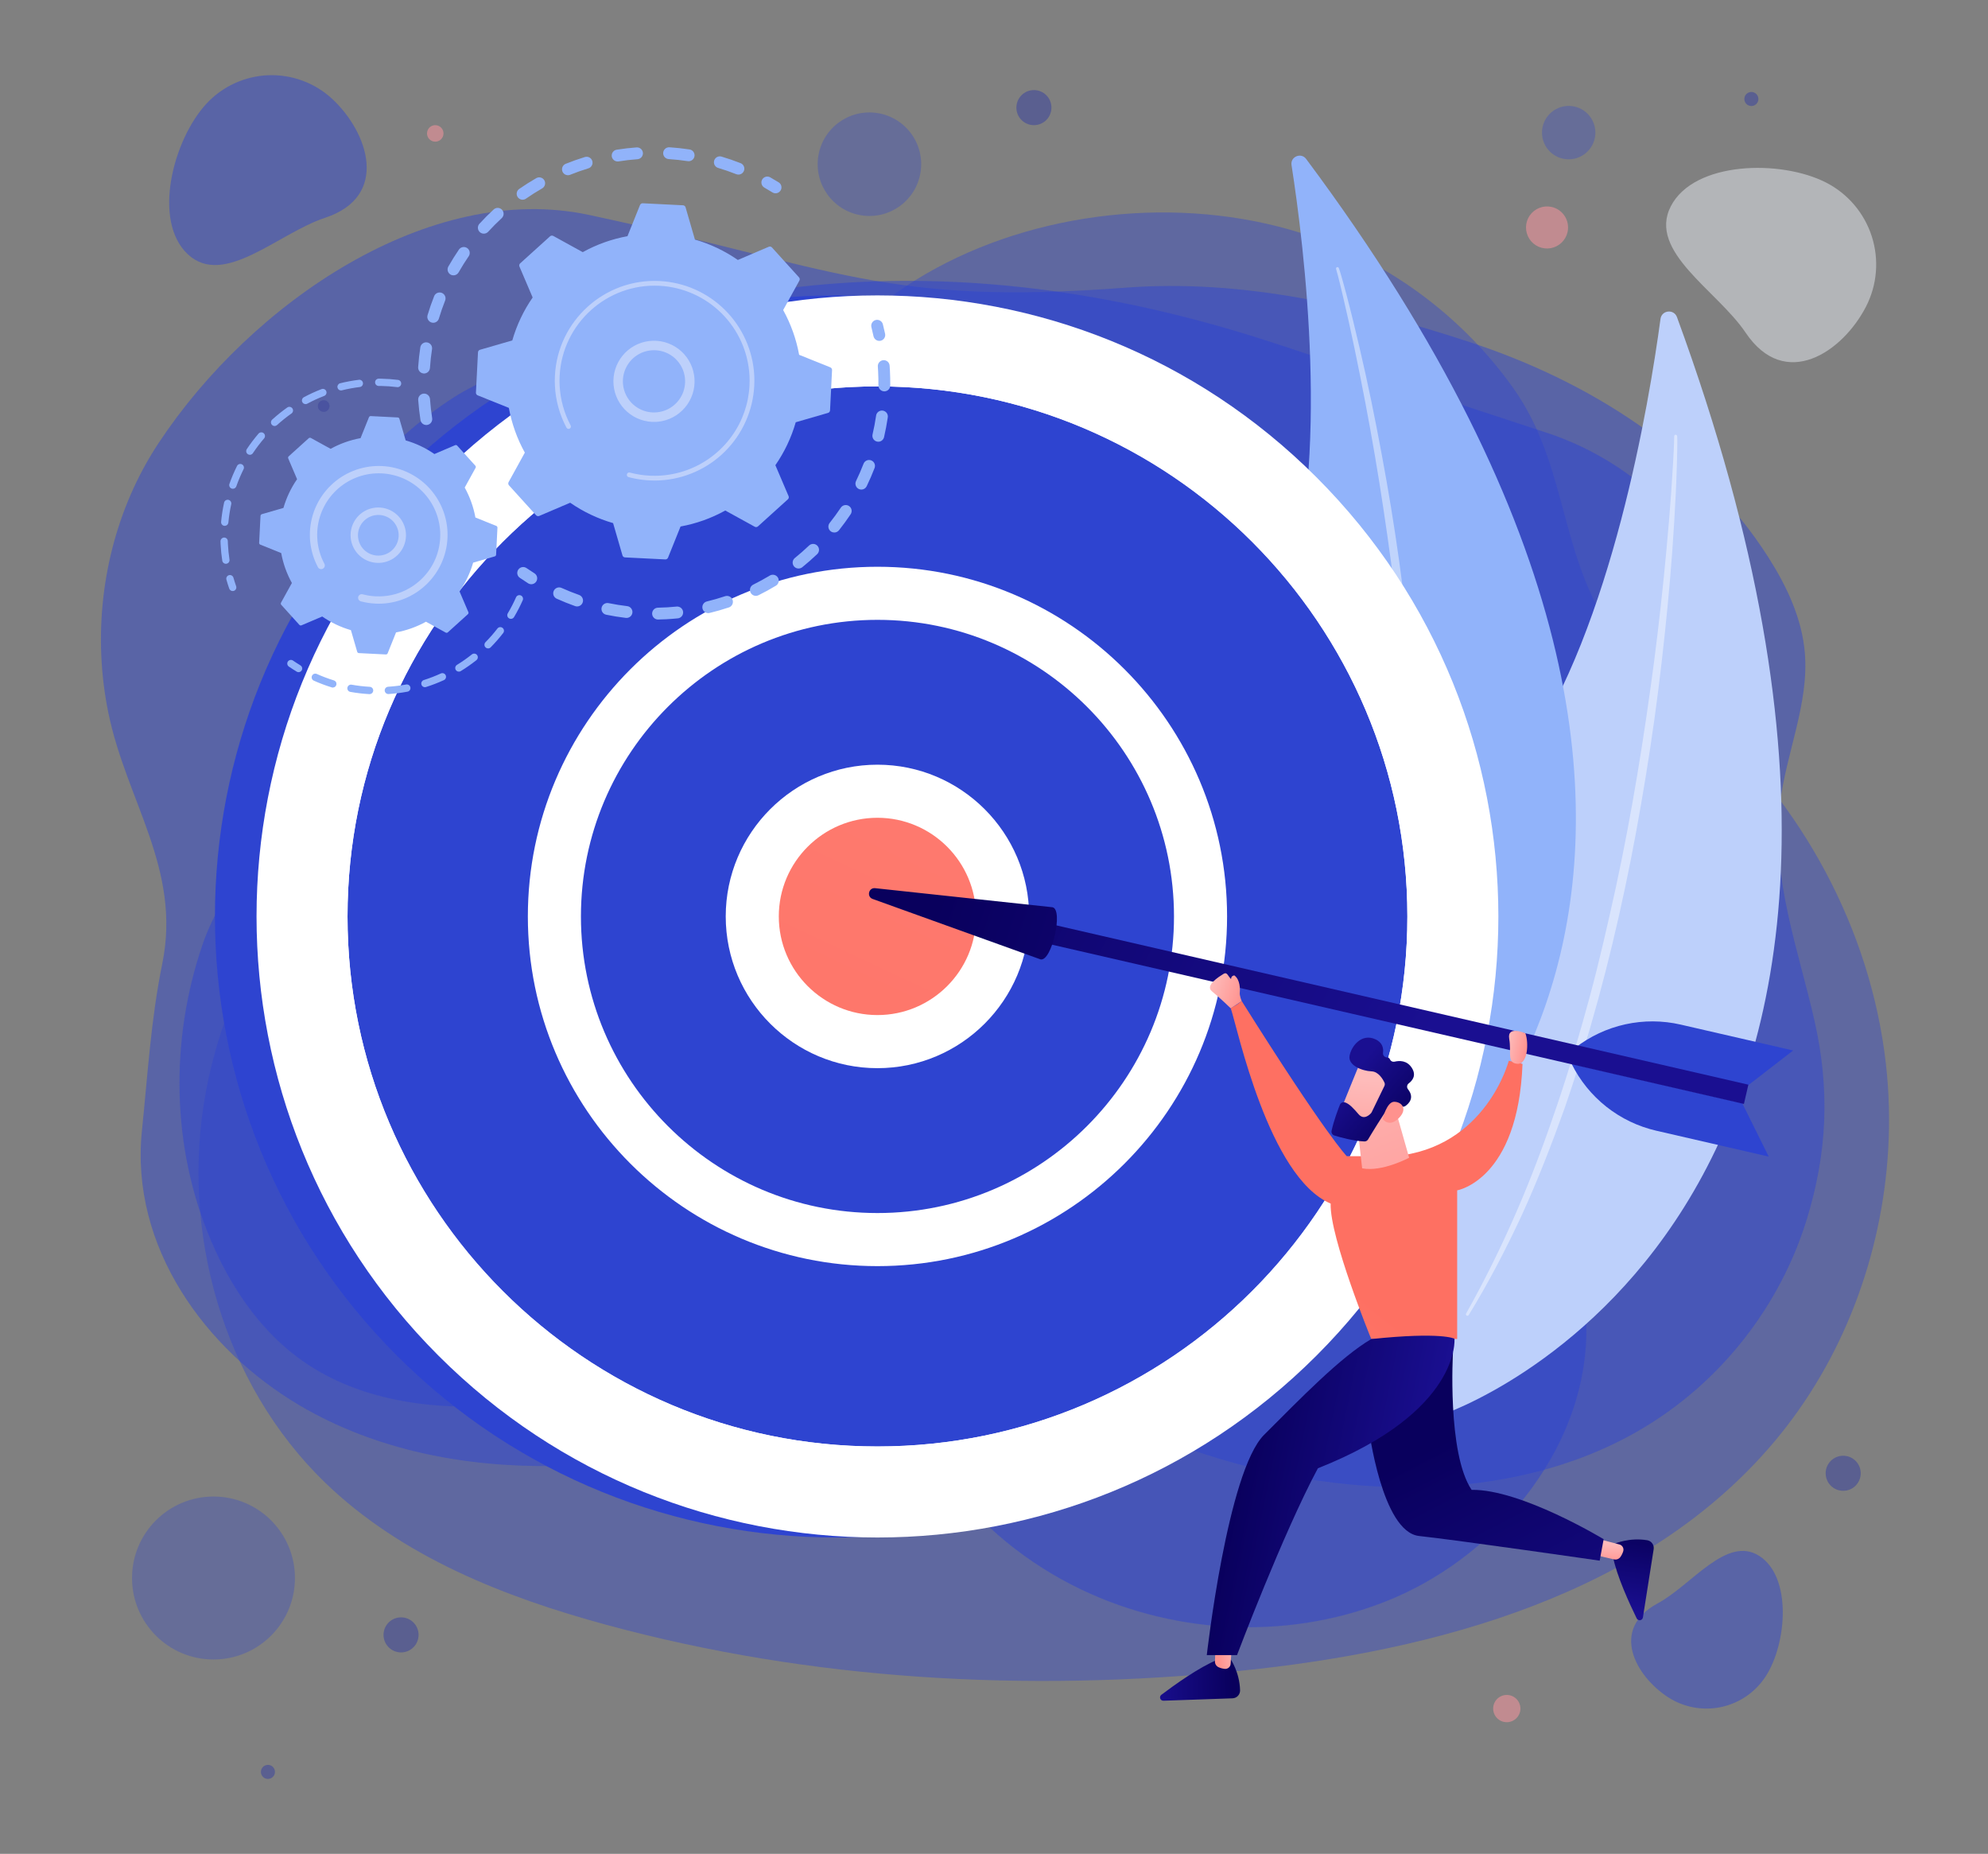<svg width="133" height="124" viewBox="0 0 133 124" fill="none" xmlns="http://www.w3.org/2000/svg">
<rect x="0" y="0" width="133" height="124" fill="#808080" stroke="none"/>
<mask id="mask0_243_3159" style="mask-type:luminance" maskUnits="userSpaceOnUse" x="0" y="0" width="133" height="124">
<path d="M133 0.7H0.131V123.317H133V0.7Z" fill="white"/>
</mask>
<g mask="url(#mask0_243_3159)">
<path opacity="0.4" d="M126.322 76.9C126.434 74.98 126.383 73.054 126.167 71.143C125.151 62.17 120.547 53.709 113.773 47.74C111.355 45.61 108.605 43.702 107.032 40.891C104.383 36.156 104.584 30.715 101.294 26.04C98.004 21.366 93.207 17.711 87.799 15.836C71.671 10.248 49.089 19.346 51.122 38.78C51.13 38.849 51.138 38.951 51.146 39.078C51.416 43.114 48.249 46.508 44.216 46.604C29.335 46.958 16.528 58.431 13.785 72.962C12.023 82.309 14.909 92.553 21.746 99.165C26.851 104.1 33.697 106.812 40.547 108.675C54.283 112.41 68.737 113.193 82.9 111.765C96.158 110.428 110.142 106.617 118.716 96.417C123.289 90.978 125.909 84 126.322 76.9Z" fill="#2E44D0"/>
<path opacity="0.31" d="M61.584 11.536C61.889 9.648 60.606 7.87 58.718 7.565C56.831 7.26 55.053 8.543 54.748 10.431C54.443 12.318 55.726 14.096 57.614 14.401C59.501 14.706 61.279 13.423 61.584 11.536Z" fill="#2E44D0"/>
<path opacity="0.31" d="M104.947 10.656C105.933 10.656 106.733 9.857 106.733 8.87C106.733 7.884 105.933 7.084 104.947 7.084C103.96 7.084 103.161 7.884 103.161 8.87C103.161 9.857 103.96 10.656 104.947 10.656Z" fill="#2E44D0"/>
<path opacity="0.31" d="M44.207 19.311C44.527 18.028 43.746 16.729 42.464 16.409C41.181 16.089 39.881 16.87 39.562 18.153C39.242 19.436 40.022 20.735 41.305 21.055C42.588 21.375 43.887 20.594 44.207 19.311Z" fill="#2E44D0"/>
<path opacity="0.31" d="M14.283 110.999C17.293 110.999 19.733 108.559 19.733 105.549C19.733 102.539 17.293 100.099 14.283 100.099C11.273 100.099 8.833 102.539 8.833 105.549C8.833 108.559 11.273 110.999 14.283 110.999Z" fill="#2E44D0"/>
<path opacity="0.47" d="M124.84 20.507C125.209 19.787 125.434 19.002 125.499 18.196C125.565 17.39 125.472 16.578 125.224 15.808C124.977 15.038 124.58 14.324 124.056 13.707C123.533 13.091 122.893 12.583 122.173 12.214C119.147 10.66 113.331 10.774 111.778 13.801C110.225 16.828 114.882 19.425 116.782 22.247C119.429 26.183 123.285 23.534 124.84 20.507Z" fill="#ECF1F7"/>
<path opacity="0.47" d="M111.605 113.527C112.126 113.864 112.708 114.094 113.317 114.205C113.927 114.317 114.553 114.307 115.158 114.177C115.764 114.046 116.339 113.798 116.848 113.446C117.358 113.093 117.794 112.644 118.13 112.123C119.544 109.934 119.897 105.491 117.707 104.078C115.517 102.664 113.185 106.019 110.889 107.253C107.687 108.973 109.415 112.114 111.605 113.527Z" fill="#2E44D0"/>
<path opacity="0.47" d="M22.228 6.619C21.655 6.087 20.983 5.673 20.25 5.401C19.518 5.129 18.739 5.003 17.958 5.032C17.177 5.061 16.409 5.244 15.698 5.569C14.988 5.895 14.349 6.357 13.817 6.93C11.581 9.338 10.165 14.778 12.574 17.015C14.982 19.251 18.616 15.599 21.74 14.57C26.092 13.135 24.636 8.855 22.228 6.619Z" fill="#2E44D0"/>
<path opacity="0.47" d="M8.951 32.618C6.803 37.28 6.218 42.654 7.25 47.678C8.461 53.585 12.139 58.122 10.863 64.424C10.085 68.261 9.891 71.817 9.497 75.614C8.686 83.412 13.749 90.283 20.03 93.994C25.132 97.007 31.112 98.138 36.977 98.057C42.256 97.985 47.526 97.01 52.641 95.699C57.57 94.436 62.39 92.772 67.557 93.297C71.854 93.734 75.724 95.591 79.727 96.977C89.281 100.284 100.855 100.751 109.592 95.716C115.199 92.484 119.124 87.237 120.865 81.594C122.256 77.086 122.433 72.869 121.39 68.266C120.319 63.54 118.512 58.775 119.073 53.851C119.464 50.419 121.034 47.107 120.746 43.665C120.555 41.378 119.548 39.231 118.317 37.296C113.821 30.224 106.292 25.493 98.33 22.884C90.836 20.429 83.107 18.652 75.305 19.242C59.172 20.464 55.885 17.901 39.4 14.375C28.757 12.099 16.852 20.213 10.624 29.614C9.991 30.571 9.431 31.576 8.951 32.618Z" fill="#2E44D0"/>
<path opacity="0.5" d="M20.049 39.887C19.718 43.61 20.974 47.446 19.924 51.132C18.668 55.545 15.031 58.851 13.549 63.184C11.358 69.587 11.462 76.762 14.124 83.001C15.406 86.008 17.279 88.803 19.837 90.735C23.779 93.716 28.946 94.368 33.804 93.99C41.036 93.427 48.666 90.297 55.936 91.151C59.948 91.622 61.173 95.964 63.245 98.828C65.589 102.068 68.781 104.613 72.309 106.307C78.808 109.426 86.607 109.721 93.249 106.893C100.34 103.873 106.52 96.497 106.114 88.157C105.928 84.298 104.382 80.466 105.097 76.674C105.994 71.916 109.579 67.58 112.176 63.703C115.045 59.422 116.782 54.314 117.122 49.107L117.133 48.929C117.666 39.943 111.998 31.748 103.447 28.935L85.251 22.951C66.79 16.879 48.344 17.08 31.369 25.991C27.696 27.919 21.715 33.666 20.483 37.626C20.258 38.362 20.113 39.12 20.049 39.887Z" fill="#2E44D0"/>
<path opacity="0.58" d="M123.312 99.716C123.96 99.716 124.484 99.191 124.484 98.543C124.484 97.896 123.96 97.371 123.312 97.371C122.665 97.371 122.14 97.896 122.14 98.543C122.14 99.191 122.665 99.716 123.312 99.716Z" fill="#3E479B"/>
<path opacity="0.58" d="M69.17 8.371C69.818 8.371 70.342 7.846 70.342 7.199C70.342 6.551 69.818 6.026 69.17 6.026C68.523 6.026 67.998 6.551 67.998 7.199C67.998 7.846 68.523 8.371 69.17 8.371Z" fill="#3E479B"/>
<path opacity="0.58" d="M26.831 110.525C27.479 110.525 28.003 110 28.003 109.353C28.003 108.705 27.479 108.181 26.831 108.181C26.184 108.181 25.659 108.705 25.659 109.353C25.659 110 26.184 110.525 26.831 110.525Z" fill="#3E479B"/>
<path opacity="0.58" d="M100.806 115.194C101.309 115.194 101.718 114.785 101.718 114.282C101.718 113.778 101.309 113.37 100.806 113.37C100.302 113.37 99.894 113.778 99.894 114.282C99.894 114.785 100.302 115.194 100.806 115.194Z" fill="#EF929C"/>
<path opacity="0.58" d="M21.656 27.55C21.872 27.55 22.047 27.375 22.047 27.159C22.047 26.944 21.872 26.769 21.656 26.769C21.44 26.769 21.265 26.944 21.265 27.159C21.265 27.375 21.44 27.55 21.656 27.55Z" fill="#3E479B"/>
<path opacity="0.58" d="M104.875 15.509C104.816 15.782 104.679 16.03 104.479 16.224C104.279 16.418 104.027 16.549 103.753 16.599C103.479 16.649 103.197 16.617 102.941 16.507C102.685 16.397 102.468 16.213 102.317 15.979C102.166 15.745 102.087 15.472 102.091 15.194C102.096 14.915 102.182 14.645 102.34 14.415C102.499 14.186 102.721 14.009 102.98 13.907C103.239 13.804 103.522 13.78 103.794 13.839C104.159 13.917 104.478 14.137 104.68 14.45C104.883 14.764 104.953 15.145 104.875 15.509Z" fill="#EF929C"/>
<path opacity="0.58" d="M29.659 9.039C29.637 9.146 29.582 9.244 29.504 9.32C29.426 9.396 29.327 9.447 29.22 9.467C29.112 9.486 29.002 9.474 28.901 9.431C28.801 9.387 28.716 9.316 28.657 9.224C28.597 9.132 28.566 9.025 28.568 8.916C28.57 8.807 28.603 8.701 28.665 8.611C28.727 8.521 28.814 8.451 28.916 8.411C29.017 8.371 29.128 8.361 29.235 8.384C29.306 8.399 29.373 8.428 29.433 8.469C29.492 8.511 29.543 8.563 29.583 8.624C29.622 8.685 29.649 8.753 29.662 8.824C29.675 8.895 29.674 8.968 29.659 9.039Z" fill="#EF929C"/>
<path opacity="0.58" d="M117.629 6.719C117.609 6.81 117.563 6.893 117.497 6.958C117.43 7.022 117.346 7.066 117.255 7.083C117.164 7.1 117.069 7.089 116.984 7.052C116.899 7.016 116.827 6.954 116.776 6.877C116.726 6.799 116.699 6.708 116.701 6.615C116.702 6.522 116.731 6.432 116.783 6.355C116.836 6.279 116.91 6.22 116.996 6.186C117.083 6.151 117.177 6.143 117.268 6.163C117.328 6.176 117.385 6.2 117.436 6.235C117.487 6.27 117.53 6.315 117.564 6.366C117.597 6.418 117.62 6.476 117.631 6.536C117.642 6.597 117.641 6.659 117.629 6.719Z" fill="#3E479B"/>
<path opacity="0.58" d="M18.384 118.616C18.365 118.707 18.319 118.789 18.252 118.854C18.186 118.919 18.102 118.962 18.01 118.979C17.919 118.996 17.825 118.985 17.74 118.949C17.654 118.912 17.582 118.851 17.532 118.773C17.481 118.695 17.455 118.604 17.456 118.512C17.457 118.419 17.486 118.328 17.539 118.252C17.591 118.176 17.665 118.116 17.752 118.082C17.838 118.048 17.932 118.04 18.023 118.059C18.145 118.085 18.251 118.158 18.319 118.263C18.386 118.367 18.41 118.494 18.384 118.616Z" fill="#3E479B"/>
<path d="M112.192 21.212C111.988 20.653 111.169 20.741 111.09 21.33C110.321 27.021 107.838 41.883 102.005 50.402C92.507 64.273 87.84 85.29 96.477 94.626C96.477 94.627 134.481 81.981 112.192 21.212Z" fill="#BDD0FB"/>
<path opacity="0.43" d="M112.206 29.175C112.217 29.356 112.212 29.506 112.213 29.668L112.208 30.145L112.186 31.098C112.167 31.732 112.138 32.367 112.111 33.002C112.049 34.271 111.972 35.538 111.882 36.805C111.698 39.339 111.446 41.867 111.155 44.391C110.865 46.915 110.511 49.433 110.101 51.941C109.691 54.449 109.238 56.951 108.706 59.437C107.655 64.411 106.332 69.333 104.668 74.142C103.811 76.537 102.889 78.911 101.833 81.227C100.76 83.534 99.589 85.796 98.256 87.963C98.242 87.984 98.22 87.999 98.195 88.005C98.17 88.01 98.144 88.007 98.122 87.993C98.1 87.981 98.084 87.96 98.077 87.935C98.07 87.911 98.072 87.885 98.084 87.862C99.322 85.653 100.446 83.383 101.452 81.059C102.465 78.74 103.342 76.365 104.157 73.968C104.971 71.572 105.686 69.143 106.348 66.7C107.009 64.257 107.567 61.785 108.112 59.312C109.181 54.361 109.985 49.354 110.651 44.33C110.978 41.817 111.257 39.298 111.488 36.773C111.606 35.511 111.711 34.248 111.803 32.984L111.924 31.087L111.975 30.138L111.995 29.664C112 29.509 112.007 29.342 112.005 29.205V29.182C112.004 29.156 112.013 29.13 112.031 29.111C112.049 29.092 112.074 29.08 112.1 29.079C112.126 29.078 112.152 29.088 112.171 29.105C112.191 29.123 112.202 29.148 112.203 29.174L112.206 29.175Z" fill="white"/>
<path d="M87.383 10.631C87.043 10.176 86.317 10.479 86.405 11.041C87.252 16.471 89.029 30.777 86.004 40.181C81.079 55.492 82.531 76.039 92.999 82.246C92.999 82.244 124.401 60.279 87.383 10.631Z" fill="#91B3FA"/>
<path opacity="0.43" d="M89.572 17.931C89.632 18.095 89.668 18.233 89.714 18.381L89.839 18.82L90.079 19.7C90.235 20.288 90.382 20.877 90.528 21.467C90.817 22.647 91.094 23.831 91.356 25.017C91.878 27.391 92.338 29.779 92.761 32.171C93.183 34.563 93.546 36.97 93.853 39.382C94.161 41.794 94.431 44.212 94.623 46.637C95.016 51.486 95.144 56.362 94.93 61.225C94.797 63.655 94.6 66.083 94.263 68.495C93.907 70.903 93.45 73.298 92.82 75.649C92.814 75.674 92.798 75.696 92.776 75.709C92.753 75.722 92.727 75.727 92.702 75.72C92.677 75.714 92.655 75.698 92.641 75.676C92.628 75.654 92.624 75.627 92.63 75.602C93.163 73.239 93.574 70.85 93.862 68.445C94.157 66.042 94.314 63.623 94.407 61.205C94.5 58.786 94.493 56.361 94.432 53.941C94.372 51.522 94.209 49.102 94.035 46.686C93.665 41.853 93.036 37.043 92.277 32.254C91.892 29.86 91.461 27.474 90.984 25.096C90.748 23.906 90.5 22.719 90.239 21.535L89.833 19.762L89.621 18.878L89.509 18.437C89.472 18.294 89.431 18.139 89.392 18.015L89.386 17.994C89.382 17.982 89.38 17.969 89.381 17.957C89.382 17.944 89.385 17.931 89.391 17.92C89.396 17.909 89.404 17.899 89.414 17.89C89.423 17.882 89.434 17.875 89.446 17.871C89.458 17.867 89.471 17.866 89.484 17.866C89.496 17.867 89.509 17.87 89.52 17.876C89.531 17.882 89.542 17.89 89.55 17.899C89.558 17.909 89.565 17.92 89.569 17.932L89.572 17.931Z" fill="white"/>
<path d="M85.294 90.672C101.516 74.45 101.516 48.148 85.294 31.925C69.071 15.703 42.769 15.703 26.547 31.925C10.324 48.148 10.324 74.45 26.547 90.672C42.769 106.895 69.071 106.895 85.294 90.672Z" fill="#2E44D0"/>
<path d="M88.076 90.672C104.299 74.45 104.299 48.148 88.076 31.925C71.854 15.703 45.552 15.703 29.329 31.925C13.107 48.148 13.107 74.45 29.329 90.672C45.552 106.895 71.854 106.895 88.076 90.672Z" fill="white"/>
<path d="M58.702 96.751C78.282 96.751 94.155 80.878 94.155 61.298C94.155 41.718 78.282 25.845 58.702 25.845C39.122 25.845 23.25 41.718 23.25 61.298C23.25 80.878 39.122 96.751 58.702 96.751Z" fill="#2E44D0"/>
<path d="M58.702 98.526C38.174 98.526 21.474 81.825 21.474 61.297C21.474 40.769 38.175 24.068 58.702 24.068C79.23 24.068 95.931 40.769 95.931 61.297C95.931 81.826 79.23 98.526 58.702 98.526ZM58.702 25.844C39.154 25.844 23.249 41.748 23.249 61.297C23.249 80.847 39.154 96.75 58.702 96.75C78.251 96.75 94.155 80.846 94.155 61.297C94.155 41.749 78.251 25.844 58.702 25.844Z" fill="white"/>
<path d="M73.987 76.582C82.427 68.141 82.427 54.456 73.987 46.016C65.546 37.575 51.861 37.575 43.42 46.016C34.98 54.456 34.98 68.141 43.42 76.582C51.861 85.023 65.546 85.023 73.987 76.582Z" fill="#2E44D0"/>
<path d="M58.703 84.688C45.806 84.688 35.314 74.196 35.314 61.299C35.314 48.402 45.806 37.909 58.703 37.909C71.6 37.909 82.093 48.401 82.093 61.299C82.093 74.196 71.6 84.688 58.703 84.688ZM58.703 41.46C47.764 41.46 38.865 50.36 38.865 61.299C38.865 72.238 47.764 81.137 58.703 81.137C69.642 81.137 78.542 72.237 78.542 61.299C78.542 50.36 69.642 41.46 58.703 41.46Z" fill="white"/>
<path d="M64.623 67.22C67.894 63.95 67.894 58.648 64.623 55.377C61.353 52.107 56.051 52.107 52.781 55.377C49.51 58.648 49.51 63.95 52.781 67.22C56.051 70.49 61.353 70.49 64.623 67.22Z" fill="url(#paint0_linear_243_3159)"/>
<path d="M58.702 71.447C53.105 71.447 48.552 66.894 48.552 61.297C48.552 55.701 53.105 51.148 58.702 51.148C64.298 51.148 68.851 55.7 68.851 61.297C68.851 66.894 64.298 71.447 58.702 71.447ZM58.702 54.699C55.063 54.699 52.103 57.659 52.103 61.297C52.103 64.936 55.063 67.895 58.702 67.895C62.34 67.895 65.299 64.936 65.299 61.297C65.299 57.659 62.34 54.699 58.702 54.699Z" fill="white"/>
<path d="M116.555 73.782L118.329 77.362L110.807 75.63C109.59 75.35 108.45 74.803 107.47 74.029C106.49 73.254 105.694 72.272 105.14 71.153L116.555 73.782Z" fill="#2E44D0"/>
<path d="M116.803 72.708L119.964 70.264L112.442 68.533C111.225 68.252 109.961 68.246 108.741 68.513C107.521 68.781 106.376 69.316 105.388 70.08L116.803 72.708Z" fill="#2E44D0"/>
<path d="M68.145 61.315L67.849 62.605L116.671 73.84L116.968 72.551L68.145 61.315Z" fill="url(#paint1_linear_243_3159)"/>
<path d="M70.417 60.684C71.156 60.855 70.353 64.342 69.614 64.171L58.382 60.129C57.967 59.98 58.11 59.361 58.548 59.408L70.417 60.684Z" fill="url(#paint2_linear_243_3159)"/>
<path d="M82.333 110.986C82.333 110.986 82.933 111.85 82.963 113.064C82.965 113.202 82.912 113.335 82.817 113.435C82.722 113.534 82.591 113.592 82.453 113.596L77.838 113.757C77.791 113.759 77.744 113.746 77.705 113.719C77.666 113.693 77.637 113.655 77.621 113.61C77.605 113.566 77.604 113.518 77.618 113.473C77.632 113.428 77.659 113.388 77.697 113.36C78.549 112.716 80.225 111.511 81.451 111.017L82.333 110.986Z" fill="url(#paint3_linear_243_3159)"/>
<path d="M82.449 109.515L82.33 111.289C82.328 111.336 82.316 111.383 82.295 111.425C82.274 111.468 82.245 111.506 82.21 111.538C82.174 111.569 82.133 111.593 82.088 111.608C82.043 111.624 81.996 111.63 81.948 111.627C81.801 111.614 81.657 111.576 81.523 111.515C81.448 111.481 81.386 111.425 81.343 111.356C81.301 111.286 81.28 111.205 81.283 111.123L81.363 108.982L82.449 109.515Z" fill="url(#paint4_linear_243_3159)"/>
<path d="M108.045 103.246C108.045 103.246 109.008 102.822 110.206 103.023C110.342 103.047 110.463 103.124 110.542 103.237C110.622 103.349 110.654 103.489 110.632 103.625L109.914 108.187C109.907 108.233 109.885 108.276 109.852 108.309C109.818 108.342 109.775 108.364 109.729 108.371C109.682 108.378 109.635 108.37 109.593 108.348C109.551 108.326 109.518 108.292 109.497 108.25C109.027 107.291 108.161 105.416 107.909 104.119L108.045 103.246Z" fill="url(#paint5_linear_243_3159)"/>
<path d="M106.62 102.853L108.339 103.305C108.385 103.317 108.429 103.337 108.467 103.366C108.505 103.394 108.537 103.43 108.561 103.471C108.586 103.512 108.601 103.557 108.608 103.604C108.615 103.651 108.612 103.699 108.6 103.745C108.559 103.887 108.494 104.021 108.408 104.141C108.361 104.207 108.294 104.258 108.218 104.287C108.141 104.316 108.058 104.321 107.978 104.302L105.892 103.818L106.62 102.853Z" fill="url(#paint6_linear_243_3159)"/>
<path d="M83.072 66.96C83.072 66.96 82.917 66.603 82.942 66.392C82.967 66.181 82.973 65.52 82.577 65.242C82.577 65.242 82.362 65.252 82.358 65.493C82.106 65.222 82.093 64.988 81.833 65.154C81.572 65.32 80.591 65.915 81.081 66.307C81.571 66.7 82.341 67.446 82.341 67.446L83.072 66.96Z" fill="url(#paint7_linear_243_3159)"/>
<path d="M91.567 95.502C91.567 95.502 92.441 102.473 94.942 102.739C97.443 103.005 107.021 104.389 107.021 104.389L107.287 102.952C107.287 102.952 101.753 99.599 98.454 99.653C96.805 97.205 97.207 90.441 97.207 90.441L91.567 95.502Z" fill="url(#paint8_linear_243_3159)"/>
<path d="M101.858 71.163C101.564 78.934 97.487 79.62 97.487 79.62V89.561H91.738C91.738 89.561 88.951 82.773 89.023 80.504C84.877 78.753 82.779 68.727 82.341 67.443C82.545 67.288 82.654 67.294 83.072 66.959C88.723 75.953 90.102 77.335 90.102 77.335H93.294C99.429 76.784 100.938 70.952 100.938 70.952L101.858 71.163Z" fill="url(#paint9_linear_243_3159)"/>
<path d="M97.306 89.544C97.306 89.544 97.763 94.414 88.169 98.21C85.83 102.572 82.758 110.707 82.758 110.707H80.736C80.736 110.707 82.119 98.422 84.567 95.974C87.014 93.526 89.685 90.772 91.738 89.566C96.486 89.069 97.306 89.544 97.306 89.544Z" fill="url(#paint10_linear_243_3159)"/>
<path d="M93.216 73.711L94.274 77.437C94.274 77.437 92.466 78.409 91.129 78.145L90.761 74.86L93.216 73.711Z" fill="url(#paint11_linear_243_3159)"/>
<path d="M91.025 71.007C90.987 71.05 89.546 74.629 89.546 74.629L91.608 75.408L93.475 72.218C93.475 72.218 91.674 70.277 91.025 71.007Z" fill="url(#paint12_linear_243_3159)"/>
<path d="M92.619 72.637L91.767 74.393C91.756 74.415 91.742 74.436 91.726 74.455C91.624 74.569 91.246 74.939 90.892 74.529C90.571 74.157 90.273 73.821 89.972 73.733C89.907 73.714 89.838 73.72 89.777 73.749C89.716 73.779 89.668 73.83 89.642 73.893C89.512 74.218 89.233 74.956 89.084 75.635C89.07 75.702 89.081 75.771 89.115 75.829C89.15 75.888 89.205 75.931 89.27 75.951C89.676 76.077 90.537 76.317 91.278 76.348C91.327 76.35 91.376 76.339 91.419 76.316C91.462 76.293 91.498 76.259 91.524 76.217C91.775 75.798 92.546 74.527 92.815 74.205C93.068 73.904 93.598 73.972 93.818 74.019C93.853 74.026 93.89 74.026 93.925 74.018C93.961 74.011 93.995 73.996 94.025 73.976C94.238 73.827 94.658 73.433 94.195 72.854C94.173 72.825 94.156 72.792 94.146 72.757C94.136 72.722 94.133 72.685 94.138 72.648C94.143 72.612 94.155 72.577 94.173 72.545C94.192 72.513 94.216 72.486 94.246 72.464C94.493 72.278 94.774 71.933 94.454 71.429C94.128 70.916 93.62 70.934 93.301 71.012C93.239 71.026 93.174 71.019 93.116 70.99C93.059 70.961 93.014 70.913 92.989 70.854C92.957 70.785 92.896 70.729 92.779 70.726C92.742 70.725 92.705 70.715 92.672 70.698C92.638 70.682 92.608 70.658 92.585 70.629C92.561 70.601 92.543 70.567 92.533 70.531C92.522 70.495 92.52 70.457 92.525 70.42C92.565 70.12 92.5 69.727 91.996 69.506C91.102 69.113 90.422 69.943 90.29 70.605C90.158 71.266 91.151 71.638 91.758 71.66C92.219 71.677 92.507 72.169 92.619 72.404C92.636 72.44 92.645 72.48 92.645 72.52C92.645 72.561 92.636 72.6 92.619 72.637Z" fill="url(#paint13_linear_243_3159)"/>
<path d="M92.498 74.842C92.498 74.842 92.779 73.698 93.267 73.696C93.756 73.694 94.181 74.143 93.628 74.74C92.942 75.483 92.498 74.842 92.498 74.842Z" fill="url(#paint14_linear_243_3159)"/>
<path d="M102.05 69.114C102.05 69.114 100.808 68.564 100.969 69.486C101.13 70.409 100.795 71.083 101.503 71.154C102.211 71.225 102.29 69.751 102.05 69.114Z" fill="url(#paint15_linear_243_3159)"/>
<path d="M28.54 28.427C28.442 28.431 28.346 28.4 28.271 28.338C28.195 28.276 28.145 28.188 28.13 28.092C28.061 27.65 28.01 27.198 27.978 26.75C27.975 26.698 27.981 26.646 27.998 26.597C28.014 26.548 28.04 26.502 28.074 26.463C28.108 26.424 28.15 26.391 28.197 26.368C28.243 26.345 28.294 26.331 28.346 26.327H28.353C28.457 26.322 28.558 26.358 28.636 26.427C28.713 26.495 28.761 26.592 28.768 26.695C28.798 27.121 28.846 27.55 28.912 27.97C28.92 28.021 28.918 28.073 28.906 28.124C28.894 28.174 28.872 28.222 28.841 28.264C28.81 28.306 28.772 28.342 28.727 28.369C28.683 28.396 28.634 28.414 28.582 28.422C28.568 28.424 28.554 28.426 28.54 28.427ZM28.391 24.982C28.335 24.985 28.279 24.976 28.227 24.955C28.175 24.935 28.128 24.904 28.088 24.864C28.049 24.824 28.019 24.776 27.999 24.724C27.98 24.672 27.971 24.616 27.975 24.56C28.005 24.113 28.055 23.66 28.122 23.218C28.142 23.118 28.199 23.029 28.283 22.97C28.366 22.911 28.47 22.887 28.571 22.902C28.672 22.918 28.763 22.972 28.826 23.053C28.888 23.134 28.916 23.236 28.905 23.338C28.84 23.758 28.793 24.187 28.765 24.613C28.758 24.709 28.716 24.8 28.647 24.869C28.578 24.936 28.486 24.977 28.39 24.982H28.391ZM29.003 21.589C28.94 21.592 28.877 21.58 28.819 21.553C28.761 21.527 28.711 21.487 28.672 21.437C28.633 21.387 28.606 21.329 28.594 21.267C28.582 21.204 28.586 21.14 28.604 21.079C28.732 20.65 28.881 20.223 29.047 19.805C29.087 19.709 29.163 19.633 29.258 19.593C29.354 19.553 29.461 19.552 29.557 19.59C29.654 19.628 29.731 19.703 29.773 19.797C29.815 19.892 29.819 19.999 29.783 20.096C29.626 20.492 29.485 20.899 29.362 21.307C29.339 21.386 29.291 21.455 29.227 21.505C29.162 21.556 29.084 21.585 29.002 21.589H29.003ZM30.359 18.417C30.284 18.421 30.209 18.404 30.144 18.366C30.099 18.341 30.059 18.306 30.027 18.265C29.995 18.224 29.971 18.177 29.957 18.127C29.944 18.077 29.94 18.025 29.946 17.973C29.953 17.922 29.969 17.872 29.995 17.826C30.218 17.437 30.457 17.052 30.711 16.682C30.772 16.6 30.863 16.544 30.964 16.527C31.065 16.51 31.169 16.533 31.253 16.591C31.338 16.649 31.397 16.737 31.417 16.838C31.438 16.938 31.419 17.043 31.364 17.129C31.123 17.48 30.893 17.846 30.683 18.216C30.65 18.274 30.603 18.323 30.547 18.359C30.49 18.394 30.425 18.414 30.358 18.417H30.359ZM32.388 15.628C32.309 15.632 32.232 15.613 32.164 15.572C32.097 15.532 32.043 15.473 32.01 15.402C31.976 15.331 31.965 15.251 31.976 15.174C31.988 15.096 32.023 15.024 32.076 14.966C32.377 14.636 32.698 14.314 33.028 14.009C33.066 13.974 33.111 13.947 33.159 13.929C33.208 13.911 33.26 13.902 33.312 13.905C33.364 13.907 33.415 13.919 33.462 13.941C33.509 13.963 33.552 13.993 33.587 14.031C33.622 14.07 33.65 14.114 33.667 14.163C33.685 14.212 33.694 14.264 33.692 14.316C33.69 14.368 33.677 14.419 33.655 14.466C33.634 14.513 33.603 14.556 33.565 14.591C33.251 14.88 32.947 15.187 32.66 15.5C32.625 15.538 32.583 15.569 32.536 15.591C32.489 15.613 32.439 15.626 32.387 15.628H32.388ZM34.983 13.357C34.898 13.362 34.812 13.338 34.741 13.29C34.67 13.242 34.616 13.172 34.588 13.09C34.56 13.009 34.56 12.921 34.587 12.839C34.613 12.757 34.666 12.686 34.737 12.637C35.105 12.381 35.488 12.138 35.877 11.915C35.922 11.889 35.972 11.872 36.023 11.865C36.075 11.859 36.127 11.862 36.177 11.876C36.227 11.889 36.275 11.912 36.316 11.944C36.357 11.976 36.391 12.015 36.417 12.06C36.443 12.105 36.46 12.155 36.467 12.207C36.474 12.258 36.47 12.31 36.456 12.361C36.443 12.411 36.42 12.458 36.388 12.499C36.356 12.54 36.317 12.575 36.272 12.601C35.903 12.813 35.538 13.044 35.189 13.287C35.128 13.33 35.056 13.354 34.982 13.357H34.983ZM49.422 11.678C49.366 11.681 49.31 11.672 49.257 11.651C48.862 11.495 48.454 11.353 48.045 11.232C47.996 11.217 47.949 11.193 47.909 11.16C47.868 11.127 47.835 11.087 47.81 11.041C47.785 10.996 47.77 10.945 47.765 10.894C47.759 10.842 47.764 10.79 47.779 10.74C47.794 10.69 47.818 10.644 47.851 10.604C47.884 10.563 47.924 10.53 47.97 10.505C48.016 10.48 48.066 10.465 48.117 10.459C48.169 10.454 48.221 10.459 48.271 10.474C48.702 10.601 49.131 10.75 49.548 10.914C49.632 10.947 49.702 11.008 49.746 11.087C49.791 11.166 49.807 11.257 49.793 11.346C49.778 11.436 49.733 11.517 49.666 11.577C49.599 11.638 49.513 11.673 49.422 11.678ZM38.016 11.719C37.922 11.724 37.83 11.695 37.755 11.639C37.681 11.582 37.629 11.501 37.609 11.409C37.589 11.318 37.602 11.222 37.645 11.139C37.689 11.056 37.76 10.992 37.847 10.957C38.263 10.789 38.691 10.638 39.12 10.506C39.17 10.489 39.223 10.483 39.276 10.487C39.329 10.49 39.38 10.505 39.427 10.529C39.474 10.553 39.516 10.587 39.55 10.627C39.584 10.668 39.61 10.715 39.625 10.766C39.641 10.816 39.646 10.87 39.641 10.922C39.635 10.975 39.619 11.026 39.594 11.072C39.568 11.119 39.533 11.16 39.492 11.193C39.45 11.225 39.402 11.249 39.351 11.264C38.944 11.388 38.538 11.532 38.143 11.691C38.102 11.707 38.059 11.717 38.014 11.719H38.016ZM46.092 10.783C46.066 10.784 46.039 10.783 46.013 10.779C45.592 10.716 45.163 10.669 44.737 10.641C44.685 10.638 44.635 10.624 44.588 10.601C44.541 10.578 44.5 10.546 44.465 10.508C44.431 10.468 44.405 10.423 44.388 10.374C44.371 10.325 44.364 10.273 44.368 10.221C44.371 10.169 44.385 10.118 44.408 10.072C44.431 10.025 44.463 9.983 44.502 9.949C44.541 9.915 44.586 9.888 44.636 9.872C44.685 9.855 44.737 9.848 44.789 9.851C45.236 9.88 45.688 9.929 46.13 9.996C46.227 10.01 46.315 10.06 46.377 10.136C46.44 10.212 46.472 10.308 46.467 10.406C46.462 10.504 46.422 10.597 46.352 10.666C46.283 10.736 46.191 10.777 46.093 10.783H46.092ZM41.337 10.8C41.236 10.804 41.138 10.77 41.061 10.704C40.984 10.638 40.936 10.545 40.926 10.445C40.915 10.344 40.944 10.244 41.005 10.164C41.066 10.083 41.156 10.029 41.256 10.013C41.698 9.943 42.15 9.891 42.597 9.859H42.605C42.708 9.856 42.808 9.893 42.884 9.962C42.96 10.032 43.006 10.128 43.013 10.23C43.019 10.333 42.985 10.434 42.918 10.512C42.851 10.591 42.756 10.64 42.654 10.649C42.228 10.68 41.8 10.729 41.38 10.796C41.365 10.798 41.351 10.799 41.336 10.8H41.337Z" fill="#91B3FA"/>
<path d="M51.904 12.928C51.824 12.932 51.744 12.911 51.675 12.869C51.502 12.761 51.324 12.655 51.145 12.553C51.099 12.528 51.058 12.494 51.025 12.453C50.992 12.412 50.968 12.365 50.953 12.314C50.939 12.264 50.934 12.211 50.941 12.158C50.947 12.106 50.964 12.056 50.989 12.01C51.016 11.964 51.05 11.924 51.092 11.892C51.134 11.86 51.181 11.836 51.232 11.823C51.283 11.809 51.336 11.806 51.388 11.813C51.44 11.82 51.49 11.838 51.535 11.865C51.722 11.971 51.911 12.083 52.094 12.196C52.166 12.241 52.221 12.307 52.253 12.385C52.284 12.464 52.29 12.55 52.269 12.632C52.247 12.713 52.201 12.786 52.135 12.839C52.07 12.893 51.989 12.924 51.905 12.928H51.904Z" fill="#91B3FA"/>
<path d="M58.846 22.8C58.752 22.805 58.66 22.776 58.585 22.719C58.511 22.661 58.459 22.579 58.439 22.487C58.397 22.288 58.35 22.086 58.299 21.887C58.273 21.785 58.288 21.677 58.341 21.587C58.395 21.497 58.482 21.431 58.584 21.405C58.685 21.379 58.793 21.394 58.883 21.448C58.974 21.501 59.039 21.588 59.065 21.69C59.119 21.899 59.169 22.112 59.214 22.323C59.236 22.426 59.216 22.533 59.159 22.622C59.102 22.71 59.012 22.771 58.91 22.793C58.889 22.797 58.867 22.8 58.846 22.8Z" fill="#91B3FA"/>
<path d="M44.569 41.42C44.388 41.429 44.205 41.435 44.021 41.438C43.918 41.437 43.819 41.396 43.746 41.324C43.672 41.251 43.63 41.152 43.629 41.049C43.627 40.946 43.665 40.846 43.736 40.771C43.807 40.696 43.904 40.651 44.008 40.647C44.431 40.639 44.854 40.615 45.268 40.572C45.319 40.567 45.372 40.572 45.421 40.587C45.471 40.602 45.517 40.627 45.558 40.659C45.598 40.692 45.631 40.733 45.656 40.779C45.681 40.824 45.696 40.875 45.701 40.926C45.706 40.978 45.701 41.03 45.686 41.08C45.671 41.13 45.647 41.176 45.614 41.216C45.581 41.257 45.54 41.29 45.494 41.315C45.449 41.339 45.398 41.355 45.347 41.36C45.091 41.386 44.829 41.406 44.569 41.42ZM41.934 41.331C41.912 41.332 41.889 41.332 41.867 41.329C41.428 41.277 40.987 41.206 40.555 41.117C40.452 41.096 40.362 41.035 40.304 40.947C40.246 40.86 40.226 40.753 40.247 40.65C40.268 40.547 40.329 40.457 40.417 40.399C40.504 40.341 40.611 40.321 40.714 40.342C41.124 40.425 41.544 40.493 41.96 40.543C42.059 40.554 42.15 40.602 42.215 40.678C42.28 40.753 42.314 40.85 42.311 40.949C42.308 41.048 42.267 41.143 42.197 41.214C42.127 41.285 42.033 41.327 41.934 41.331ZM47.4 41.01C47.302 41.014 47.206 40.981 47.131 40.919C47.055 40.856 47.005 40.767 46.992 40.67C46.978 40.573 47 40.474 47.055 40.393C47.11 40.311 47.193 40.253 47.289 40.23C47.695 40.132 48.103 40.015 48.501 39.882C48.551 39.864 48.604 39.856 48.657 39.858C48.71 39.861 48.761 39.874 48.809 39.897C48.857 39.92 48.9 39.952 48.935 39.992C48.97 40.032 48.996 40.078 49.013 40.129C49.03 40.179 49.036 40.232 49.032 40.285C49.028 40.338 49.013 40.389 48.989 40.436C48.965 40.483 48.931 40.525 48.89 40.559C48.849 40.593 48.802 40.618 48.751 40.633C48.332 40.773 47.903 40.894 47.474 40.999C47.45 41.005 47.425 41.009 47.4 41.01ZM38.628 40.563C38.577 40.565 38.525 40.558 38.476 40.541C38.06 40.392 37.645 40.227 37.243 40.045C37.196 40.024 37.154 39.993 37.118 39.955C37.082 39.917 37.055 39.873 37.036 39.824C37.018 39.776 37.009 39.724 37.011 39.672C37.013 39.62 37.025 39.569 37.046 39.522C37.067 39.474 37.098 39.431 37.136 39.396C37.174 39.36 37.218 39.333 37.267 39.314C37.315 39.296 37.367 39.287 37.419 39.289C37.471 39.291 37.522 39.302 37.569 39.324C37.951 39.496 38.345 39.654 38.74 39.794C38.827 39.824 38.9 39.884 38.947 39.962C38.995 40.041 39.014 40.133 39.001 40.224C38.987 40.315 38.943 40.399 38.875 40.46C38.807 40.522 38.72 40.558 38.628 40.563ZM50.588 39.855C50.497 39.859 50.408 39.832 50.334 39.779C50.261 39.725 50.208 39.647 50.185 39.559C50.162 39.471 50.17 39.378 50.208 39.295C50.246 39.212 50.311 39.145 50.393 39.104C50.767 38.918 51.138 38.715 51.499 38.498C51.589 38.444 51.697 38.428 51.799 38.453C51.901 38.478 51.988 38.543 52.043 38.632C52.097 38.722 52.114 38.83 52.088 38.932C52.063 39.034 51.999 39.122 51.909 39.176C51.531 39.405 51.139 39.619 50.744 39.814C50.696 39.838 50.643 39.851 50.589 39.853L50.588 39.855ZM53.446 38.026C53.362 38.031 53.279 38.008 53.209 37.963C53.139 37.917 53.086 37.851 53.056 37.773C53.026 37.695 53.021 37.609 53.043 37.528C53.065 37.448 53.112 37.376 53.177 37.323C53.503 37.06 53.822 36.78 54.125 36.491C54.2 36.418 54.302 36.379 54.407 36.381C54.512 36.383 54.612 36.427 54.684 36.503C54.757 36.579 54.796 36.681 54.794 36.786C54.791 36.891 54.747 36.99 54.672 37.063C54.353 37.367 54.017 37.662 53.674 37.939C53.609 37.991 53.529 38.021 53.446 38.025L53.446 38.026ZM55.836 35.618C55.76 35.621 55.685 35.603 55.619 35.565C55.553 35.527 55.499 35.471 55.464 35.403C55.429 35.335 55.415 35.259 55.422 35.183C55.43 35.107 55.459 35.035 55.507 34.976C55.767 34.647 56.018 34.305 56.252 33.956C56.281 33.913 56.318 33.876 56.361 33.847C56.404 33.818 56.453 33.798 56.504 33.788C56.554 33.778 56.607 33.778 56.658 33.788C56.709 33.798 56.758 33.818 56.801 33.847C56.844 33.876 56.881 33.913 56.91 33.956C56.939 33.999 56.959 34.048 56.969 34.099C56.979 34.15 56.979 34.202 56.969 34.253C56.959 34.304 56.939 34.353 56.91 34.396C56.666 34.762 56.402 35.123 56.128 35.469C56.093 35.513 56.048 35.549 55.998 35.575C55.948 35.6 55.893 35.615 55.836 35.618ZM57.645 32.746C57.577 32.749 57.508 32.735 57.447 32.704C57.386 32.673 57.333 32.626 57.295 32.569C57.258 32.512 57.235 32.446 57.23 32.377C57.226 32.308 57.239 32.24 57.269 32.178C57.452 31.8 57.621 31.411 57.772 31.02C57.79 30.972 57.818 30.927 57.854 30.89C57.89 30.852 57.933 30.822 57.98 30.801C58.028 30.779 58.079 30.768 58.131 30.767C58.183 30.765 58.235 30.774 58.283 30.793C58.332 30.812 58.376 30.84 58.414 30.875C58.451 30.911 58.482 30.954 58.503 31.002C58.524 31.049 58.535 31.1 58.537 31.152C58.538 31.204 58.529 31.256 58.51 31.305C58.352 31.714 58.175 32.124 57.982 32.523C57.951 32.587 57.903 32.641 57.844 32.681C57.785 32.72 57.717 32.742 57.646 32.746H57.645ZM58.78 29.546C58.719 29.549 58.658 29.538 58.602 29.514C58.545 29.489 58.496 29.452 58.456 29.405C58.417 29.358 58.389 29.302 58.375 29.243C58.361 29.183 58.36 29.122 58.374 29.062C58.469 28.654 58.548 28.238 58.609 27.823C58.613 27.769 58.629 27.717 58.654 27.669C58.68 27.622 58.715 27.58 58.758 27.546C58.8 27.513 58.849 27.488 58.901 27.474C58.953 27.46 59.007 27.457 59.061 27.465C59.114 27.473 59.165 27.491 59.211 27.52C59.257 27.548 59.297 27.585 59.328 27.63C59.359 27.674 59.38 27.724 59.391 27.777C59.402 27.83 59.402 27.884 59.391 27.937C59.327 28.374 59.242 28.813 59.144 29.241C59.124 29.324 59.078 29.399 59.012 29.454C58.947 29.509 58.865 29.541 58.78 29.546ZM59.184 26.177C59.175 26.177 59.167 26.177 59.159 26.177C59.054 26.176 58.954 26.134 58.88 26.058C58.807 25.983 58.766 25.882 58.767 25.777C58.77 25.469 58.764 25.156 58.748 24.849C58.742 24.737 58.736 24.625 58.728 24.516C58.724 24.464 58.73 24.412 58.747 24.363C58.763 24.313 58.789 24.267 58.823 24.228C58.857 24.189 58.898 24.157 58.945 24.133C58.991 24.11 59.042 24.096 59.094 24.092C59.146 24.088 59.198 24.094 59.248 24.11C59.297 24.126 59.343 24.152 59.383 24.186C59.422 24.22 59.454 24.262 59.477 24.308C59.5 24.355 59.514 24.406 59.517 24.458C59.526 24.575 59.533 24.691 59.539 24.809C59.556 25.132 59.562 25.461 59.559 25.785C59.558 25.886 59.519 25.983 59.449 26.056C59.38 26.128 59.285 26.172 59.184 26.177H59.184Z" fill="#91B3FA"/>
<path d="M35.564 39.077C35.483 39.081 35.403 39.06 35.334 39.017C35.152 38.902 34.97 38.782 34.792 38.659C34.746 38.631 34.707 38.594 34.676 38.55C34.646 38.506 34.624 38.457 34.613 38.405C34.602 38.352 34.602 38.298 34.613 38.246C34.623 38.194 34.644 38.144 34.674 38.1C34.705 38.056 34.743 38.018 34.788 37.989C34.834 37.961 34.884 37.942 34.937 37.933C34.989 37.924 35.044 37.926 35.095 37.939C35.147 37.952 35.196 37.975 35.239 38.007C35.408 38.124 35.581 38.238 35.754 38.346C35.825 38.391 35.88 38.458 35.911 38.536C35.942 38.614 35.947 38.7 35.926 38.782C35.905 38.863 35.858 38.936 35.792 38.989C35.727 39.042 35.647 39.073 35.562 39.077H35.564Z" fill="#91B3FA"/>
<path d="M35.865 34.464C35.891 34.492 35.925 34.512 35.963 34.52C36 34.528 36.039 34.525 36.075 34.51L38.146 33.626C39.023 34.233 39.992 34.694 41.017 34.989L41.644 37.15C41.654 37.187 41.676 37.219 41.707 37.243C41.737 37.267 41.774 37.281 41.812 37.283L44.51 37.418C44.548 37.42 44.586 37.41 44.618 37.389C44.651 37.368 44.676 37.338 44.691 37.303L45.53 35.216C46.579 35.025 47.59 34.664 48.522 34.147L50.495 35.233C50.529 35.252 50.567 35.259 50.606 35.255C50.644 35.25 50.68 35.234 50.708 35.209L52.711 33.397C52.74 33.371 52.76 33.337 52.768 33.299C52.776 33.261 52.773 33.222 52.758 33.187L51.874 31.116C52.481 30.239 52.941 29.269 53.236 28.244L55.397 27.618C55.434 27.607 55.467 27.585 55.491 27.555C55.515 27.525 55.529 27.488 55.531 27.45L55.666 24.752C55.667 24.714 55.657 24.675 55.636 24.643C55.616 24.611 55.586 24.585 55.55 24.571L53.463 23.732C53.272 22.683 52.911 21.672 52.395 20.739L53.481 18.766C53.499 18.733 53.507 18.694 53.502 18.656C53.498 18.618 53.481 18.582 53.456 18.553L51.644 16.55C51.618 16.522 51.584 16.502 51.546 16.494C51.509 16.485 51.47 16.489 51.434 16.504L49.363 17.388C48.486 16.78 47.517 16.32 46.492 16.025L45.865 13.864C45.855 13.827 45.833 13.795 45.802 13.771C45.772 13.747 45.735 13.733 45.697 13.731L42.999 13.596C42.961 13.594 42.923 13.604 42.891 13.625C42.858 13.646 42.833 13.676 42.818 13.711L41.979 15.798C40.93 15.989 39.919 16.35 38.986 16.866L37.014 15.78C36.98 15.762 36.941 15.755 36.903 15.759C36.865 15.764 36.829 15.78 36.801 15.805L34.797 17.617C34.769 17.643 34.749 17.677 34.741 17.715C34.733 17.752 34.736 17.792 34.751 17.827L35.635 19.898C35.028 20.775 34.568 21.745 34.273 22.77L32.111 23.396C32.075 23.407 32.042 23.429 32.018 23.459C31.994 23.489 31.98 23.526 31.978 23.564L31.841 26.262C31.839 26.3 31.849 26.338 31.87 26.371C31.891 26.403 31.921 26.428 31.956 26.443L34.043 27.282C34.234 28.331 34.595 29.342 35.112 30.275L34.026 32.247C34.007 32.281 34 32.32 34.004 32.358C34.009 32.396 34.025 32.432 34.05 32.461L35.865 34.464Z" fill="#91B3FA"/>
<path d="M43.889 28.218C43.187 28.253 42.499 28.015 41.969 27.553C41.44 27.091 41.109 26.442 41.048 25.742C40.987 25.042 41.2 24.345 41.642 23.799C42.084 23.252 42.721 22.898 43.418 22.812C44.116 22.725 44.82 22.912 45.382 23.334C45.944 23.755 46.321 24.379 46.433 25.073C46.546 25.766 46.385 26.477 45.984 27.054C45.583 27.631 44.974 28.031 44.285 28.169C44.154 28.194 44.022 28.211 43.889 28.218ZM43.652 23.427C43.227 23.447 42.819 23.597 42.483 23.857C42.146 24.116 41.897 24.472 41.769 24.877C41.64 25.282 41.639 25.717 41.765 26.123C41.891 26.529 42.138 26.887 42.473 27.148C42.808 27.409 43.215 27.562 43.639 27.585C44.064 27.608 44.485 27.501 44.847 27.278C45.209 27.055 45.493 26.726 45.663 26.337C45.832 25.947 45.878 25.515 45.795 25.098C45.697 24.609 45.427 24.171 45.034 23.864C44.641 23.558 44.15 23.402 43.652 23.427Z" fill="#BDD0FB"/>
<path d="M44.144 32.133C43.917 32.145 43.689 32.145 43.458 32.133C43.386 32.13 43.313 32.125 43.241 32.119C42.886 32.09 42.533 32.032 42.186 31.947L42.172 31.943L42.132 31.933L42.054 31.913C42.022 31.904 41.993 31.886 41.972 31.86C41.951 31.834 41.939 31.802 41.937 31.768C41.937 31.752 41.938 31.735 41.942 31.719C41.953 31.678 41.98 31.644 42.016 31.623C42.053 31.602 42.096 31.596 42.136 31.607C43.393 31.944 44.722 31.888 45.946 31.447C47.169 31.005 48.228 30.2 48.98 29.139C49.68 28.155 50.083 26.991 50.142 25.786C50.154 25.567 50.154 25.349 50.142 25.131C50.059 23.56 49.396 22.075 48.282 20.964C47.168 19.853 45.682 19.194 44.111 19.115C40.608 18.94 37.617 21.646 37.441 25.148C37.43 25.363 37.43 25.579 37.441 25.794C37.488 26.724 37.74 27.633 38.177 28.454C38.188 28.475 38.195 28.498 38.196 28.521C38.198 28.557 38.187 28.592 38.166 28.622C38.145 28.651 38.115 28.672 38.08 28.682C38.045 28.691 38.008 28.689 37.975 28.674C37.942 28.66 37.915 28.635 37.898 28.603C37.438 27.74 37.174 26.786 37.125 25.809C37.113 25.583 37.113 25.357 37.125 25.131C37.309 21.454 40.451 18.613 44.127 18.797C45.776 18.879 47.337 19.57 48.507 20.737C49.677 21.903 50.373 23.462 50.461 25.111C50.472 25.338 50.472 25.567 50.461 25.798C50.378 27.448 49.686 29.009 48.52 30.179C47.353 31.349 45.794 32.044 44.145 32.132L44.144 32.133Z" fill="#BDD0FB"/>
<path d="M15.579 39.534C15.527 39.537 15.474 39.522 15.431 39.493C15.387 39.463 15.354 39.42 15.336 39.37C15.268 39.175 15.204 38.974 15.148 38.774C15.139 38.743 15.136 38.711 15.14 38.679C15.143 38.647 15.153 38.616 15.169 38.588C15.185 38.56 15.206 38.536 15.231 38.516C15.256 38.496 15.285 38.481 15.316 38.472C15.347 38.463 15.379 38.461 15.411 38.465C15.443 38.468 15.473 38.478 15.502 38.494C15.53 38.509 15.554 38.53 15.574 38.556C15.594 38.581 15.609 38.61 15.618 38.64C15.672 38.831 15.732 39.022 15.798 39.209C15.819 39.27 15.816 39.338 15.788 39.396C15.76 39.454 15.71 39.499 15.649 39.521C15.626 39.529 15.603 39.533 15.579 39.534Z" fill="#91B3FA"/>
<path d="M15.124 37.709C15.063 37.712 15.004 37.693 14.957 37.655C14.91 37.616 14.879 37.562 14.87 37.502C14.815 37.148 14.779 36.791 14.761 36.432C14.757 36.358 14.754 36.283 14.752 36.206C14.752 36.142 14.776 36.08 14.82 36.033C14.864 35.987 14.924 35.958 14.988 35.954C15.021 35.953 15.053 35.959 15.083 35.97C15.113 35.981 15.14 35.998 15.164 36.02C15.187 36.042 15.206 36.069 15.219 36.098C15.232 36.127 15.239 36.159 15.24 36.191C15.242 36.264 15.245 36.336 15.249 36.407C15.267 36.749 15.301 37.09 15.353 37.428C15.358 37.46 15.357 37.492 15.349 37.523C15.341 37.555 15.328 37.584 15.309 37.61C15.29 37.636 15.266 37.658 15.238 37.674C15.211 37.691 15.18 37.702 15.149 37.707C15.14 37.708 15.132 37.709 15.124 37.709ZM15.049 35.172C15.037 35.172 15.026 35.172 15.014 35.172C14.982 35.169 14.951 35.16 14.923 35.145C14.894 35.13 14.869 35.109 14.848 35.085C14.828 35.06 14.813 35.031 14.803 35.001C14.794 34.97 14.79 34.938 14.793 34.906C14.833 34.473 14.899 34.044 14.992 33.62C14.999 33.588 15.012 33.559 15.03 33.532C15.048 33.506 15.072 33.483 15.099 33.466C15.126 33.449 15.156 33.437 15.187 33.431C15.219 33.425 15.251 33.426 15.283 33.433C15.314 33.44 15.344 33.453 15.37 33.471C15.397 33.489 15.419 33.513 15.436 33.54C15.454 33.567 15.466 33.597 15.471 33.629C15.477 33.66 15.476 33.693 15.47 33.724C15.381 34.129 15.318 34.538 15.28 34.95C15.274 35.009 15.248 35.064 15.205 35.105C15.163 35.145 15.107 35.169 15.048 35.172H15.049ZM15.591 32.692C15.559 32.693 15.527 32.689 15.497 32.678C15.436 32.656 15.386 32.611 15.358 32.553C15.331 32.494 15.327 32.427 15.348 32.366C15.493 31.956 15.663 31.556 15.857 31.168C15.886 31.11 15.937 31.065 15.998 31.045C16.06 31.024 16.127 31.029 16.185 31.058C16.243 31.087 16.287 31.138 16.308 31.2C16.328 31.261 16.323 31.328 16.294 31.386C16.11 31.757 15.948 32.138 15.81 32.529C15.794 32.575 15.764 32.615 15.725 32.644C15.686 32.673 15.639 32.69 15.59 32.692H15.591ZM16.727 30.419C16.681 30.421 16.637 30.411 16.597 30.39C16.557 30.368 16.524 30.336 16.502 30.296C16.479 30.257 16.468 30.212 16.47 30.167C16.471 30.122 16.485 30.078 16.51 30.04C16.751 29.679 17.013 29.333 17.296 29.003C17.339 28.954 17.399 28.923 17.464 28.918C17.529 28.913 17.593 28.934 17.642 28.977C17.692 29.019 17.722 29.079 17.727 29.144C17.732 29.209 17.711 29.273 17.669 29.323C17.399 29.636 17.148 29.967 16.919 30.311C16.898 30.344 16.869 30.37 16.835 30.389C16.802 30.408 16.764 30.419 16.726 30.421L16.727 30.419ZM18.382 28.494C18.332 28.497 18.282 28.483 18.24 28.457C18.198 28.43 18.165 28.391 18.145 28.345C18.126 28.299 18.121 28.247 18.132 28.198C18.142 28.149 18.168 28.105 18.204 28.071C18.526 27.779 18.864 27.507 19.219 27.256C19.272 27.219 19.337 27.204 19.401 27.215C19.465 27.226 19.522 27.262 19.56 27.315C19.597 27.368 19.612 27.434 19.601 27.498C19.59 27.561 19.554 27.618 19.501 27.656C19.163 27.895 18.839 28.155 18.532 28.433C18.491 28.471 18.437 28.493 18.381 28.496L18.382 28.494ZM20.454 27.029C20.399 27.032 20.344 27.016 20.299 26.984C20.254 26.951 20.221 26.905 20.206 26.851C20.192 26.798 20.195 26.741 20.217 26.69C20.239 26.639 20.277 26.596 20.326 26.57C20.709 26.365 21.104 26.184 21.508 26.028C21.538 26.015 21.571 26.009 21.603 26.01C21.636 26.01 21.667 26.017 21.697 26.03C21.727 26.043 21.754 26.062 21.776 26.085C21.799 26.108 21.816 26.136 21.828 26.166C21.84 26.197 21.845 26.229 21.844 26.261C21.843 26.294 21.836 26.326 21.823 26.355C21.809 26.385 21.79 26.411 21.766 26.433C21.743 26.455 21.715 26.473 21.684 26.484C21.298 26.633 20.922 26.805 20.557 27.001C20.525 27.019 20.49 27.029 20.453 27.031L20.454 27.029ZM22.821 26.117C22.762 26.117 22.704 26.097 22.659 26.058C22.614 26.02 22.585 25.966 22.576 25.908C22.567 25.849 22.58 25.79 22.612 25.74C22.644 25.69 22.693 25.653 22.75 25.637C23.172 25.532 23.599 25.453 24.03 25.401C24.091 25.398 24.152 25.419 24.198 25.459C24.245 25.499 24.275 25.555 24.283 25.616C24.29 25.677 24.274 25.738 24.238 25.788C24.203 25.838 24.149 25.873 24.089 25.885C23.678 25.935 23.27 26.009 22.868 26.109C22.852 26.114 22.836 26.117 22.82 26.119L22.821 26.117ZM26.61 25.893C26.596 25.894 26.582 25.894 26.567 25.893C26.21 25.848 25.851 25.823 25.49 25.816C25.436 25.816 25.382 25.816 25.328 25.816C25.265 25.814 25.205 25.787 25.161 25.741C25.117 25.696 25.093 25.635 25.093 25.572C25.093 25.509 25.117 25.448 25.161 25.402C25.205 25.357 25.265 25.33 25.328 25.327C25.385 25.327 25.442 25.327 25.5 25.329C25.877 25.336 26.253 25.363 26.628 25.41C26.688 25.418 26.744 25.448 26.783 25.494C26.823 25.541 26.843 25.6 26.841 25.661C26.839 25.722 26.814 25.78 26.771 25.824C26.728 25.867 26.671 25.893 26.61 25.896L26.61 25.893Z" fill="#91B3FA"/>
<path d="M25.988 46.423C25.924 46.425 25.863 46.401 25.816 46.358C25.77 46.315 25.742 46.256 25.738 46.193C25.734 46.129 25.756 46.067 25.797 46.019C25.838 45.971 25.896 45.941 25.96 45.935C26.366 45.909 26.771 45.859 27.171 45.784C27.235 45.772 27.301 45.786 27.354 45.822C27.408 45.859 27.444 45.915 27.456 45.979C27.468 46.043 27.454 46.109 27.418 46.162C27.381 46.216 27.325 46.252 27.261 46.264C26.841 46.343 26.417 46.396 25.991 46.423L25.988 46.423ZM24.737 46.428H24.71C24.284 46.404 23.859 46.354 23.439 46.279C23.407 46.273 23.377 46.261 23.35 46.244C23.323 46.227 23.299 46.204 23.281 46.178C23.263 46.152 23.25 46.122 23.243 46.091C23.236 46.059 23.235 46.027 23.241 45.995C23.247 45.964 23.258 45.934 23.276 45.907C23.293 45.88 23.315 45.856 23.342 45.838C23.368 45.819 23.398 45.806 23.429 45.799C23.46 45.792 23.493 45.792 23.524 45.797C23.926 45.869 24.331 45.916 24.738 45.939C24.8 45.943 24.859 45.97 24.902 46.015C24.945 46.06 24.969 46.121 24.969 46.183C24.969 46.246 24.945 46.306 24.902 46.351C24.859 46.397 24.8 46.424 24.738 46.427L24.737 46.428ZM28.442 45.964C28.382 45.967 28.323 45.948 28.277 45.911C28.23 45.874 28.198 45.822 28.188 45.763C28.177 45.705 28.188 45.644 28.219 45.593C28.25 45.542 28.298 45.504 28.355 45.486C28.743 45.363 29.124 45.216 29.494 45.046C29.553 45.019 29.62 45.017 29.681 45.04C29.742 45.062 29.791 45.108 29.818 45.167C29.845 45.226 29.848 45.293 29.825 45.354C29.802 45.415 29.756 45.464 29.698 45.491C29.309 45.669 28.91 45.823 28.503 45.952C28.483 45.959 28.462 45.962 28.442 45.964ZM22.278 45.989C22.25 45.99 22.221 45.987 22.194 45.978C21.785 45.852 21.385 45.701 20.994 45.527C20.935 45.5 20.889 45.451 20.866 45.39C20.843 45.33 20.844 45.262 20.871 45.203C20.898 45.144 20.947 45.097 21.007 45.074C21.068 45.051 21.135 45.053 21.195 45.08C21.567 45.246 21.948 45.389 22.338 45.51C22.393 45.526 22.44 45.562 22.472 45.61C22.503 45.659 22.516 45.716 22.509 45.774C22.502 45.831 22.475 45.884 22.433 45.923C22.39 45.962 22.336 45.985 22.278 45.987V45.989ZM30.711 44.924C30.657 44.927 30.603 44.912 30.559 44.881C30.514 44.85 30.481 44.805 30.465 44.753C30.449 44.701 30.451 44.645 30.47 44.594C30.489 44.543 30.524 44.5 30.57 44.472C30.918 44.259 31.251 44.025 31.57 43.771C31.621 43.731 31.686 43.712 31.75 43.719C31.814 43.727 31.873 43.759 31.914 43.81C31.954 43.861 31.973 43.925 31.966 43.99C31.958 44.054 31.926 44.113 31.875 44.154C31.541 44.419 31.19 44.665 30.826 44.888C30.792 44.91 30.752 44.922 30.711 44.924ZM32.666 43.371C32.616 43.373 32.568 43.361 32.526 43.335C32.484 43.309 32.45 43.272 32.43 43.227C32.41 43.182 32.404 43.132 32.413 43.083C32.422 43.035 32.445 42.99 32.479 42.955C32.765 42.665 33.034 42.358 33.283 42.035C33.323 41.986 33.381 41.955 33.444 41.948C33.507 41.941 33.571 41.958 33.621 41.997C33.671 42.036 33.704 42.093 33.714 42.155C33.723 42.218 33.707 42.282 33.67 42.334C33.409 42.672 33.127 42.994 32.828 43.298C32.785 43.342 32.727 43.368 32.666 43.371ZM34.193 41.394C34.145 41.397 34.097 41.385 34.056 41.36C34 41.327 33.96 41.273 33.944 41.21C33.928 41.147 33.938 41.08 33.971 41.025C34.179 40.674 34.366 40.312 34.53 39.939C34.558 39.884 34.607 39.841 34.666 39.821C34.724 39.8 34.789 39.802 34.846 39.827C34.903 39.853 34.948 39.898 34.972 39.956C34.997 40.013 34.998 40.078 34.977 40.136C34.804 40.527 34.608 40.908 34.39 41.275C34.369 41.31 34.34 41.339 34.306 41.359C34.271 41.38 34.232 41.392 34.191 41.394H34.193Z" fill="#91B3FA"/>
<path d="M19.988 44.96C19.939 44.962 19.891 44.95 19.849 44.925C19.67 44.816 19.494 44.701 19.324 44.586C19.298 44.567 19.275 44.544 19.258 44.517C19.24 44.49 19.228 44.46 19.222 44.428C19.216 44.397 19.217 44.364 19.224 44.333C19.23 44.302 19.243 44.272 19.261 44.245C19.28 44.219 19.303 44.197 19.33 44.179C19.357 44.161 19.387 44.15 19.418 44.144C19.45 44.138 19.482 44.138 19.514 44.145C19.545 44.152 19.575 44.164 19.601 44.183C19.763 44.294 19.931 44.403 20.102 44.506C20.147 44.533 20.182 44.574 20.202 44.623C20.221 44.671 20.225 44.724 20.212 44.775C20.2 44.826 20.171 44.871 20.131 44.904C20.09 44.937 20.04 44.957 19.988 44.96Z" fill="#91B3FA"/>
<path d="M20.029 41.796C20.047 41.816 20.07 41.829 20.095 41.834C20.12 41.84 20.146 41.837 20.17 41.827L21.557 41.236C22.143 41.642 22.792 41.951 23.477 42.149L23.897 43.595C23.904 43.62 23.918 43.642 23.938 43.658C23.958 43.673 23.983 43.683 24.008 43.684L25.814 43.775C25.839 43.776 25.865 43.769 25.887 43.755C25.908 43.742 25.925 43.721 25.935 43.697L26.496 42.3C27.198 42.172 27.875 41.93 28.499 41.585L29.819 42.312C29.842 42.324 29.867 42.329 29.893 42.326C29.919 42.323 29.943 42.312 29.962 42.295L31.303 41.082C31.322 41.065 31.336 41.042 31.341 41.017C31.347 40.992 31.344 40.966 31.334 40.942L30.743 39.556C31.149 38.969 31.457 38.32 31.654 37.634L33.101 37.215C33.125 37.208 33.147 37.193 33.163 37.173C33.179 37.153 33.188 37.128 33.19 37.103L33.28 35.298C33.282 35.272 33.275 35.246 33.261 35.225C33.247 35.203 33.227 35.186 33.203 35.176L31.806 34.615C31.678 33.913 31.436 33.236 31.09 32.612L31.817 31.292C31.83 31.27 31.835 31.244 31.832 31.218C31.829 31.193 31.818 31.169 31.801 31.149L30.588 29.808C30.571 29.789 30.548 29.776 30.523 29.77C30.498 29.765 30.471 29.767 30.448 29.777L29.062 30.369C28.475 29.962 27.826 29.654 27.14 29.457L26.721 28.011C26.714 27.986 26.7 27.965 26.68 27.948C26.66 27.933 26.635 27.923 26.61 27.922L24.804 27.831C24.779 27.83 24.753 27.837 24.731 27.851C24.71 27.865 24.693 27.885 24.683 27.909L24.122 29.306C23.42 29.434 22.743 29.675 22.119 30.021L20.798 29.294C20.776 29.282 20.75 29.277 20.724 29.28C20.698 29.283 20.674 29.294 20.655 29.311L19.314 30.523C19.295 30.541 19.282 30.564 19.276 30.589C19.27 30.614 19.273 30.64 19.283 30.664L19.875 32.051C19.469 32.638 19.161 33.287 18.963 33.973L17.517 34.392C17.492 34.399 17.471 34.414 17.455 34.434C17.439 34.454 17.429 34.478 17.428 34.504L17.337 36.309C17.336 36.335 17.343 36.36 17.357 36.382C17.371 36.404 17.391 36.421 17.415 36.43L18.813 36.992C18.941 37.694 19.182 38.37 19.528 38.994L18.8 40.313C18.788 40.336 18.783 40.362 18.786 40.387C18.789 40.413 18.799 40.437 18.817 40.456L20.029 41.796Z" fill="#91B3FA"/>
<path d="M25.399 37.649C24.921 37.672 24.451 37.51 24.089 37.194C23.728 36.879 23.503 36.436 23.461 35.958C23.419 35.48 23.565 35.005 23.866 34.632C24.168 34.259 24.602 34.018 25.078 33.959C25.554 33.899 26.035 34.027 26.419 34.315C26.802 34.602 27.06 35.027 27.137 35.501C27.214 35.974 27.104 36.459 26.831 36.853C26.558 37.247 26.142 37.52 25.672 37.615C25.582 37.633 25.491 37.644 25.399 37.649ZM25.241 34.444C25.174 34.448 25.108 34.456 25.043 34.469C24.689 34.54 24.378 34.748 24.177 35.048C23.977 35.349 23.904 35.716 23.975 36.07C24.046 36.424 24.254 36.735 24.555 36.935C24.855 37.135 25.222 37.208 25.576 37.137C25.913 37.07 26.212 36.878 26.414 36.599C26.615 36.32 26.703 35.976 26.661 35.635C26.618 35.294 26.448 34.981 26.185 34.76C25.921 34.54 25.584 34.427 25.241 34.444Z" fill="#BDD0FB"/>
<path d="M25.574 40.373C25.419 40.382 25.263 40.382 25.105 40.373C24.792 40.358 24.481 40.31 24.178 40.232L24.137 40.221C24.087 40.208 24.043 40.179 24.01 40.139C23.978 40.099 23.959 40.049 23.956 39.998C23.955 39.972 23.958 39.947 23.965 39.923C23.981 39.861 24.022 39.808 24.078 39.775C24.134 39.743 24.2 39.734 24.263 39.751C24.546 39.826 24.836 39.872 25.128 39.886H25.177C25.859 39.915 26.538 39.772 27.151 39.47C27.484 39.306 27.793 39.097 28.07 38.851L28.077 38.845L28.098 38.826C28.5 38.464 28.826 38.026 29.058 37.538C29.29 37.049 29.422 36.519 29.448 35.979C29.455 35.838 29.455 35.696 29.448 35.555C29.392 34.502 28.933 33.51 28.167 32.785C27.401 32.06 26.386 31.657 25.331 31.658C24.276 31.66 23.262 32.066 22.498 32.794C21.734 33.521 21.278 34.514 21.225 35.567C21.218 35.706 21.218 35.846 21.225 35.985C21.255 36.587 21.418 37.175 21.701 37.707C21.716 37.736 21.726 37.767 21.729 37.799C21.732 37.831 21.729 37.863 21.72 37.894C21.71 37.924 21.695 37.953 21.674 37.978C21.654 38.002 21.629 38.023 21.601 38.038C21.572 38.053 21.541 38.063 21.509 38.066C21.477 38.069 21.445 38.066 21.415 38.056C21.384 38.047 21.355 38.032 21.33 38.011C21.306 37.991 21.285 37.966 21.27 37.938C20.953 37.342 20.771 36.684 20.736 36.011C20.729 35.855 20.729 35.699 20.736 35.543C20.796 34.364 21.305 33.253 22.16 32.439C23.015 31.625 24.149 31.17 25.33 31.168C26.51 31.166 27.646 31.618 28.503 32.429C29.36 33.241 29.873 34.351 29.936 35.529C29.944 35.687 29.944 35.846 29.936 36.003C29.817 38.383 27.903 40.255 25.574 40.373Z" fill="#BDD0FB"/>
</g>
<defs>
<linearGradient id="paint0_linear_243_3159" x1="116.141" y1="-61.289" x2="40.802" y2="99.502" gradientUnits="userSpaceOnUse">
<stop stop-color="#FF928E"/>
<stop offset="1" stop-color="#FE7062"/>
</linearGradient>
<linearGradient id="paint1_linear_243_3159" x1="56.102" y1="49.23" x2="95.631" y2="69.187" gradientUnits="userSpaceOnUse">
<stop stop-color="#09005D"/>
<stop offset="1" stop-color="#1A0F91"/>
</linearGradient>
<linearGradient id="paint2_linear_243_3159" x1="62.888" y1="60.084" x2="95.971" y2="71.022" gradientUnits="userSpaceOnUse">
<stop stop-color="#09005D"/>
<stop offset="1" stop-color="#1A0F91"/>
</linearGradient>
<linearGradient id="paint3_linear_243_3159" x1="82.45" y1="111.935" x2="77.082" y2="112.096" gradientUnits="userSpaceOnUse">
<stop stop-color="#09005D"/>
<stop offset="1" stop-color="#1A0F91"/>
</linearGradient>
<linearGradient id="paint4_linear_243_3159" x1="82.848" y1="110.44" x2="81.482" y2="110.633" gradientUnits="userSpaceOnUse">
<stop stop-color="#FEBBBA"/>
<stop offset="1" stop-color="#FF928E"/>
</linearGradient>
<linearGradient id="paint5_linear_243_3159" x1="109.358" y1="102.475" x2="108.499" y2="107.789" gradientUnits="userSpaceOnUse">
<stop stop-color="#09005D"/>
<stop offset="1" stop-color="#1A0F91"/>
</linearGradient>
<linearGradient id="paint6_linear_243_3159" x1="106.992" y1="103.217" x2="106.923" y2="104.597" gradientUnits="userSpaceOnUse">
<stop stop-color="#FEBBBA"/>
<stop offset="1" stop-color="#FF928E"/>
</linearGradient>
<linearGradient id="paint7_linear_243_3159" x1="80.993" y1="65.861" x2="83.194" y2="66.585" gradientUnits="userSpaceOnUse">
<stop stop-color="#FEBBBA"/>
<stop offset="1" stop-color="#FF928E"/>
</linearGradient>
<linearGradient id="paint8_linear_243_3159" x1="97.139" y1="96.097" x2="107.356" y2="115.821" gradientUnits="userSpaceOnUse">
<stop stop-color="#09005D"/>
<stop offset="1" stop-color="#1A0F91"/>
</linearGradient>
<linearGradient id="paint9_linear_243_3159" x1="69.593" y1="103.631" x2="86.411" y2="82.834" gradientUnits="userSpaceOnUse">
<stop stop-color="#FF928E"/>
<stop offset="1" stop-color="#FE7062"/>
</linearGradient>
<linearGradient id="paint10_linear_243_3159" x1="82.833" y1="98.848" x2="94.992" y2="101.329" gradientUnits="userSpaceOnUse">
<stop stop-color="#09005D"/>
<stop offset="1" stop-color="#1A0F91"/>
</linearGradient>
<linearGradient id="paint11_linear_243_3159" x1="89.339" y1="67.721" x2="97.228" y2="87.037" gradientUnits="userSpaceOnUse">
<stop stop-color="#FEBBBA"/>
<stop offset="1" stop-color="#FF928E"/>
</linearGradient>
<linearGradient id="paint12_linear_243_3159" x1="92.46" y1="72.338" x2="91.915" y2="79.65" gradientUnits="userSpaceOnUse">
<stop stop-color="#FEBBBA"/>
<stop offset="1" stop-color="#FF928E"/>
</linearGradient>
<linearGradient id="paint13_linear_243_3159" x1="94.062" y1="75.627" x2="90.097" y2="72.138" gradientUnits="userSpaceOnUse">
<stop stop-color="#09005D"/>
<stop offset="1" stop-color="#1A0F91"/>
</linearGradient>
<linearGradient id="paint14_linear_243_3159" x1="94.26" y1="80.093" x2="94.001" y2="75.019" gradientUnits="userSpaceOnUse">
<stop stop-color="#FEBBBA"/>
<stop offset="1" stop-color="#FF928E"/>
</linearGradient>
<linearGradient id="paint15_linear_243_3159" x1="100.822" y1="69.918" x2="102.174" y2="70.194" gradientUnits="userSpaceOnUse">
<stop stop-color="#FEBBBA"/>
<stop offset="1" stop-color="#FF928E"/>
</linearGradient>
</defs>
</svg>
